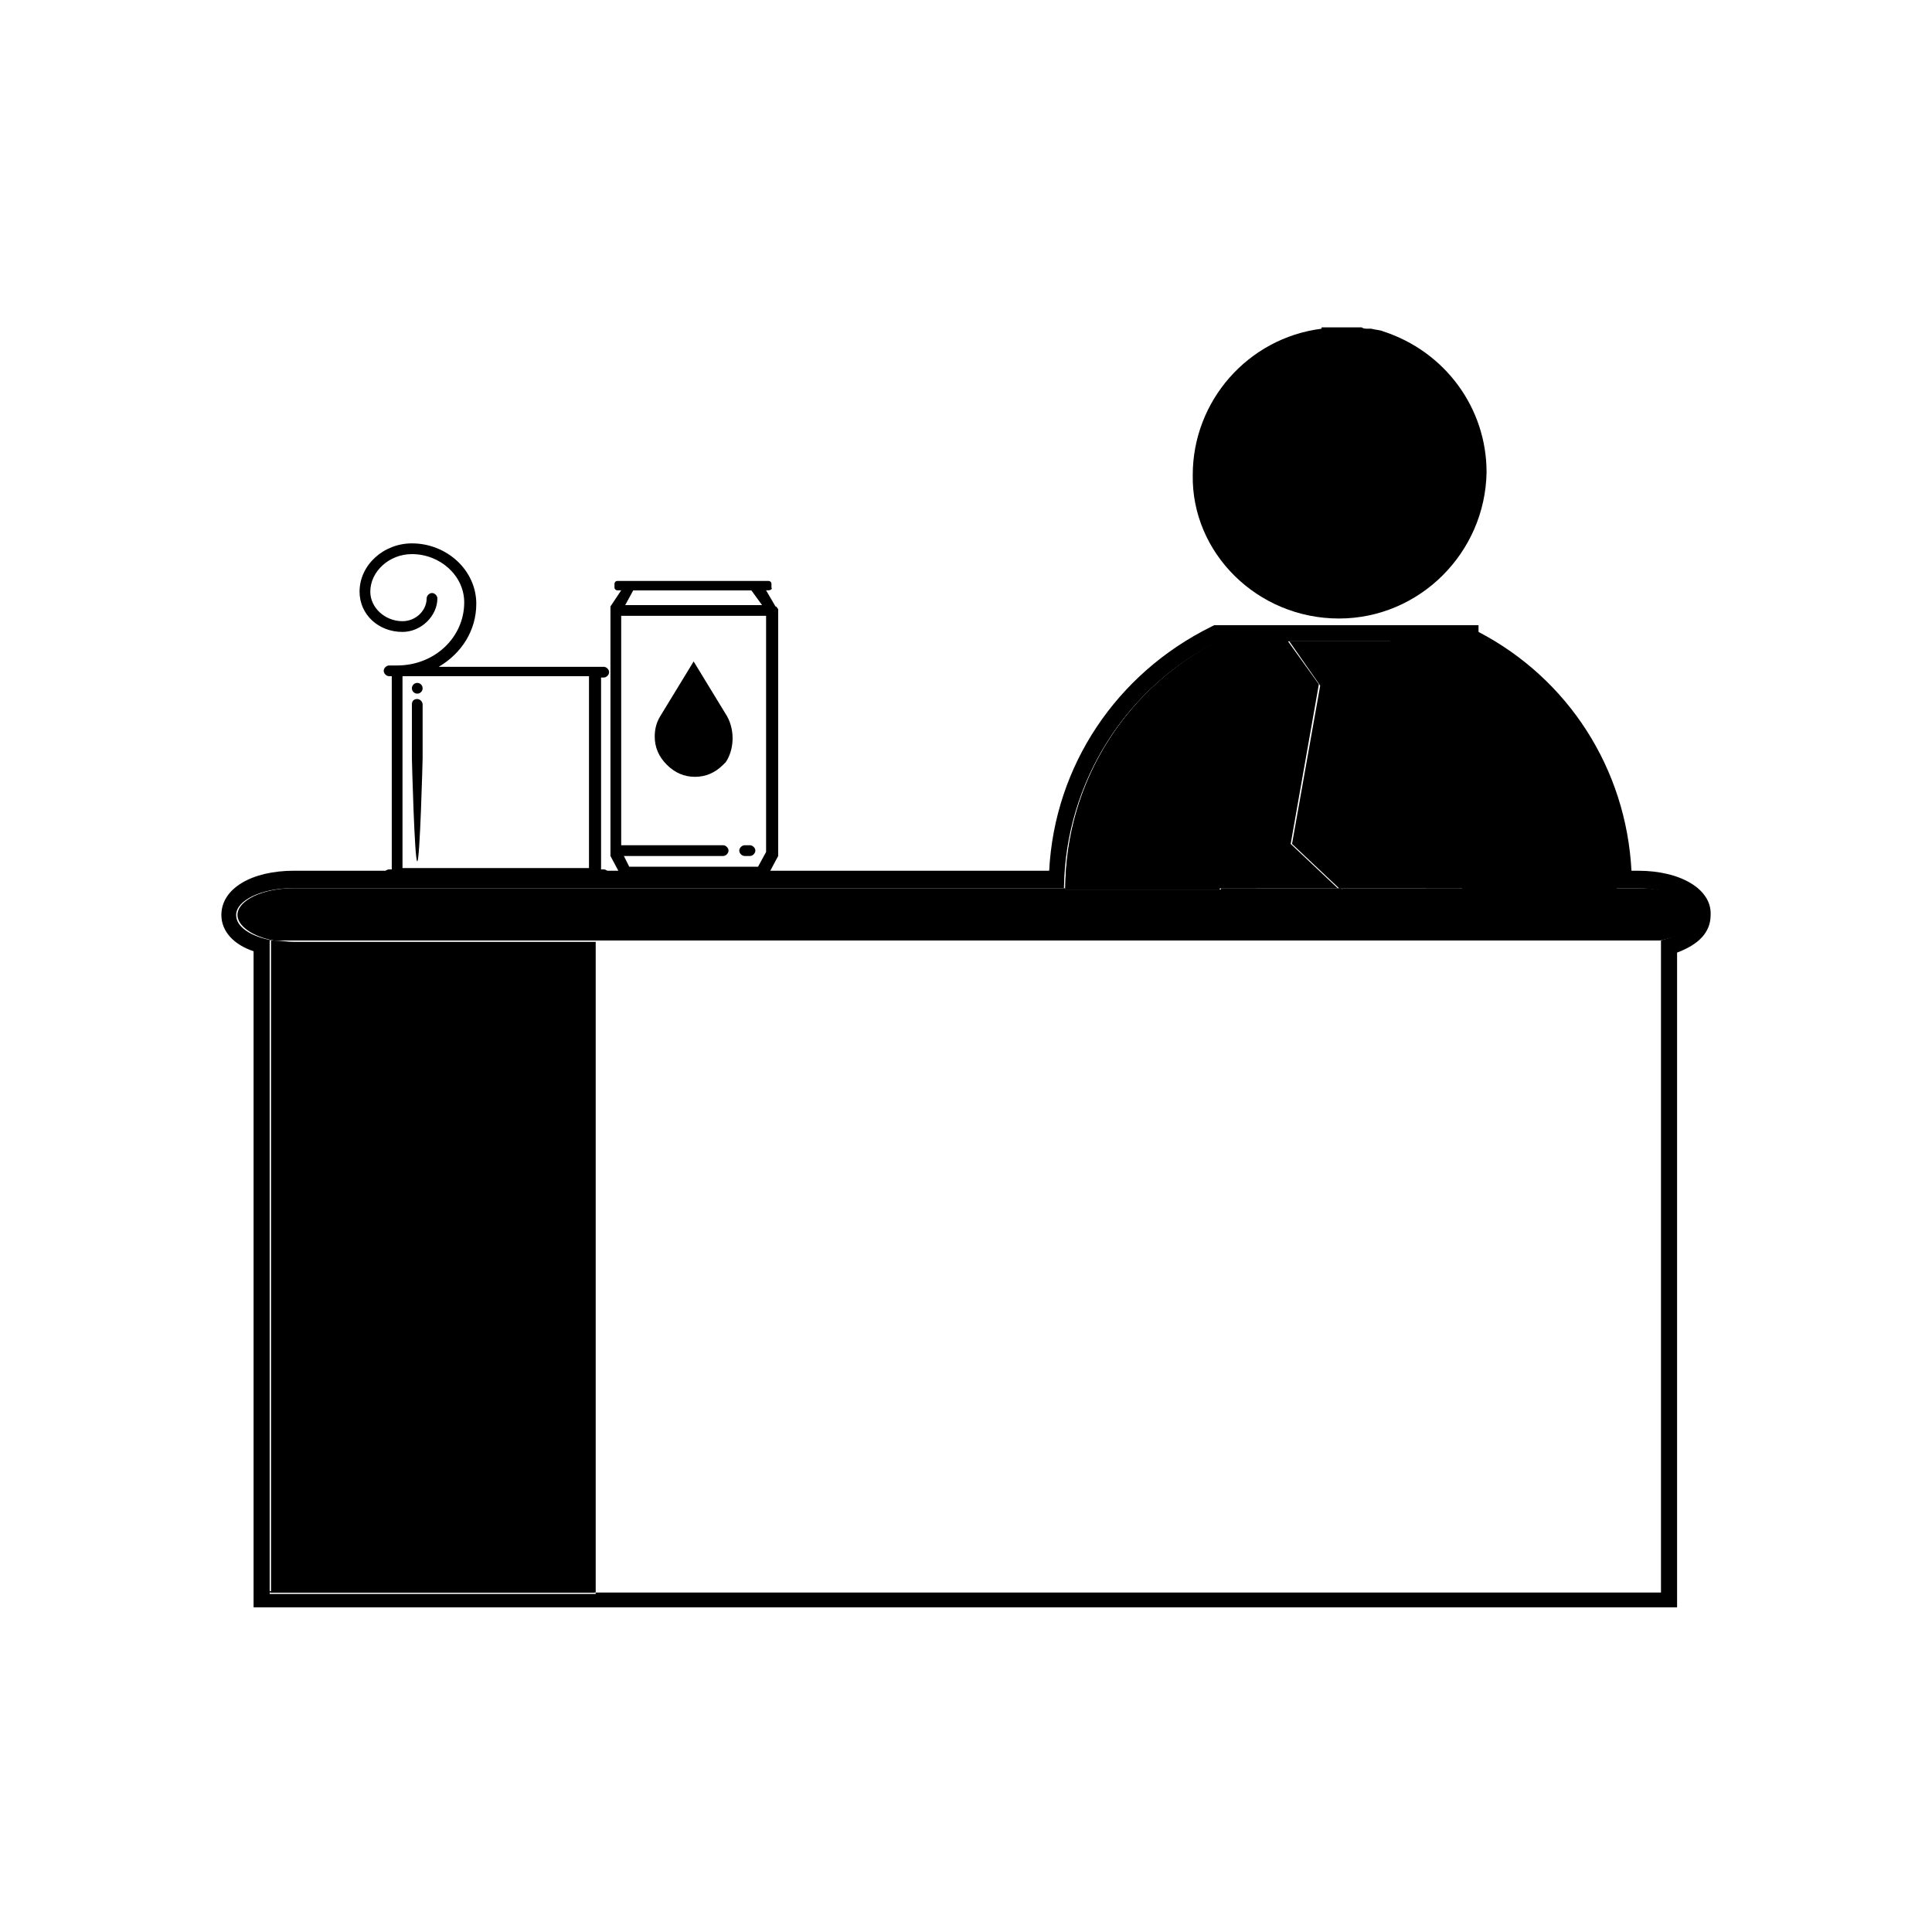 <?xml version="1.0" encoding="utf-8"?>
<!-- Generator: Adobe Illustrator 19.0.0, SVG Export Plug-In . SVG Version: 6.00 Build 0)  -->
<svg version="1.1" id="Layer_1" xmlns="http://www.w3.org/2000/svg" xmlns:xlink="http://www.w3.org/1999/xlink" x="0px" y="0px"
	 viewBox="0 0 144 144" style="enable-background:new 0 0 144 144;" xml:space="preserve">
<g id="XMLID_239_">
	<path id="XMLID_240_" d="M109,47.8l-1.8,9.3l1.8,9.3h11.5C120.5,58.2,115.8,51.2,109,47.8z"/>
	<path id="XMLID_243_" d="M79.4,66.3h11.5l1.8-9.3l-1.8-9.3C84,51.2,79.4,58.2,79.4,66.3z"/>
	<rect id="XMLID_561_" x="106.3" y="47.8" width="2.7" height="18.4"/>
	<path id="XMLID_248_" d="M99.8,46.1c6,0,10.9-4.9,11-10.9v0c0-4.8-3.1-9-7.7-10.5c-0.2-0.1-0.5-0.1-0.9-0.2c0,0-0.1,0-0.2,0
		c-0.2,0-0.4,0-0.5-0.1l-0.2,0c-0.1,0-0.2,0-0.3,0c-0.4,0-0.7,0-1.1,0h-1.4v0.1c-5.5,0.7-9.6,5.4-9.6,10.9
		C88.8,41.2,93.7,46.1,99.8,46.1z"/>
	<rect id="XMLID_559_" x="90.9" y="47.8" width="2.7" height="18.4"/>
	<polygon id="XMLID_241_" points="103.6,62.9 101.5,51.1 103.8,47.8 100,47.8 99.9,47.8 96.1,47.8 98.4,51.1 98.4,51.1 96.3,62.9 
		99.8,66.2 100.1,66.2 	"/>
	<path id="XMLID_247_" d="M109,47.8l-1.8,9.3l1.8,9.1h11.5C120.4,58.1,115.8,51.1,109,47.8z"/>
	<path id="XMLID_253_" d="M92.7,57.1l-1.8-9.3c-6.8,3.3-11.4,10.3-11.5,18.4h11.5L92.7,57.1z"/>
	<path id="XMLID_256_" d="M122.1,64.9h-0.5c-0.4-7.6-4.7-14.3-11.4-17.8v-0.5h-4h-0.1H90.5l-0.2,0.1c-7.1,3.5-11.7,10.4-12.1,18.2
		H21.9c-3.1,0-5.4,1.3-5.4,3.3c0,1.2,0.9,2.2,2.4,2.7v48.9H125V71c1.6-0.6,2.5-1.5,2.5-2.8C127.6,66.3,125.3,64.9,122.1,64.9z
		 M123.7,70.1h0.1v48.6H44.4v0.1H20.1v-0.1V70.1h0.2c-1.6-0.3-2.7-1-2.7-1.9c0-1.1,1.9-2,4.2-2h57.5c0.1-8,4.7-15,11.5-18.4l1.8,9.3
		l-1.8,9.1h8.9l-3.5-3.3l2.1-11.9l0,0l-2.3-3.2h3.8h0h3.8l-2.3,3.3l2.1,11.8l-3.5,3.3h8.9l-1.8-9.1l1.8-9.3
		c6.8,3.3,11.4,10.3,11.5,18.4h1.7c2.3,0,4.2,0.9,4.2,2C126.3,69,125.2,69.8,123.7,70.1z"/>
	<polygon id="XMLID_257_" points="99.9,66.3 99.9,66.3 100,66.3 100,66.3 100.1,66.2 99.8,66.2 99.9,66.3 	"/>
	<path id="XMLID_258_" d="M90.9,66.3l0-0.1H79.4c0,0,0,0.1,0,0.1H90.9z"/>
	<path id="XMLID_475_" d="M120.5,66.3c0,0,0-0.1,0-0.1H109l0,0.1H120.5z"/>
	<path id="XMLID_476_" d="M122.2,66.2h-1.7c0,0,0,0.1,0,0.1H109l0-0.1h-8.9l-0.1,0.1v0l0,0l0,0l0,0l-0.1-0.1h-8.9l0,0.1H79.4
		c0,0,0-0.1,0-0.1H21.9c-2.3,0-4.2,0.9-4.2,2c0,0.8,1.1,1.6,2.7,1.9h24h79.3c1.6-0.3,2.7-1,2.7-1.9
		C126.4,67.1,124.5,66.2,122.2,66.2z"/>
	<rect id="XMLID_482_" x="20.1" y="118.6" width="24.2" height="0.1"/>
	<path id="XMLID_483_" d="M21.9,70.2c-0.5,0-1-0.1-1.5-0.1h-0.2v48.6h24.2V70.2H21.9z"/>
	<g id="XMLID_516_">
		<path id="XMLID_517_" d="M57.8,45.2L57.1,44c-0.1-0.1-0.2-0.2-0.3-0.2H46.6c-0.1,0-0.3,0-0.3,0.2l-0.8,1.2c0,0,0,0.1,0,0.2v18.2
			c0,0,0,0.1,0,0.2l0.8,1.5c0,0.1,0.2,0.2,0.4,0.2h10.1c0.1,0,0.3-0.1,0.4-0.2l0.8-1.5c0,0,0-0.1,0-0.2V45.4
			C57.9,45.3,57.9,45.2,57.8,45.2z M47.2,44H56l0.8,1.1H46.6L47.2,44z M56.5,64.6h-9.6l-0.4-0.8h7.4c0.2,0,0.4-0.2,0.4-0.4
			c0-0.2-0.2-0.4-0.4-0.4h-7.6V45.9h10.8v17.6L56.5,64.6z"/>
	</g>
	<g id="XMLID_514_">
		<path id="XMLID_515_" d="M55.9,63h-0.4c-0.2,0-0.4,0.2-0.4,0.4c0,0.2,0.2,0.4,0.4,0.4h0.4c0.2,0,0.4-0.2,0.4-0.4
			C56.3,63.2,56.1,63,55.9,63z"/>
	</g>
	<path id="XMLID_513_" d="M54.2,53.4l-2.5-4.1l-2.5,4.1c-0.3,0.5-0.4,1-0.4,1.5c0,0.8,0.3,1.5,0.9,2.1c0.6,0.6,1.3,0.9,2.1,0.9
		c0.8,0,1.5-0.3,2.1-0.9c0,0,0.1-0.1,0.2-0.2C54.7,55.9,54.8,54.5,54.2,53.4z"/>
	<path id="XMLID_508_" d="M57.3,44H46c-0.1,0-0.2-0.1-0.2-0.2v-0.3c0-0.1,0.1-0.2,0.2-0.2h11.3c0.1,0,0.2,0.1,0.2,0.2v0.3
		C57.6,43.9,57.4,44,57.3,44z"/>
	<path id="XMLID_506_" d="M23.8,40.8"/>
	<g id="XMLID_499_">
		<g id="XMLID_500_">
			<path id="XMLID_501_" d="M31.1,64.2c0.2,0,0.4-7.5,0.4-7.7v-4c0-0.2-0.2-0.4-0.4-0.4c-0.2,0-0.4,0.1-0.4,0.4v4
				C30.7,56.7,30.9,64.2,31.1,64.2z"/>
		</g>
	</g>
	<g id="XMLID_497_">
		<ellipse id="XMLID_498_" cx="31.1" cy="51.3" rx="0.4" ry="0.4"/>
	</g>
	<g id="XMLID_492_">
		<g id="XMLID_493_">
			<path id="XMLID_494_" d="M30,46.3c1,0,1.8-0.8,1.8-1.7c0-0.2,0.2-0.4,0.4-0.4c0.2,0,0.4,0.2,0.4,0.4c0,1.3-1.2,2.5-2.6,2.5
				c-1.8,0-3.2-1.3-3.2-3c0-2,1.8-3.6,3.9-3.6c2.6,0,4.8,2,4.8,4.5c0,2-1.1,3.7-2.8,4.7H45c0.2,0,0.4,0.2,0.4,0.4
				c0,0.2-0.2,0.4-0.4,0.4h-0.2v14.3H45c0.2,0,0.4,0.2,0.4,0.4c0,0.2-0.2,0.4-0.4,0.4H29c-0.2,0-0.4-0.2-0.4-0.4
				c0-0.2,0.2-0.4,0.4-0.4h0.2V50.4H29c-0.2,0-0.4-0.2-0.4-0.4c0-0.2,0.2-0.4,0.4-0.4h0.6c2.8,0,5-2.1,5-4.7c0-2-1.8-3.6-3.9-3.6
				c-1.7,0-3.1,1.3-3.1,2.8C27.6,45.3,28.7,46.3,30,46.3z M43.9,64.7V50.4H30v14.3H43.9z"/>
		</g>
	</g>
</g>
</svg>

